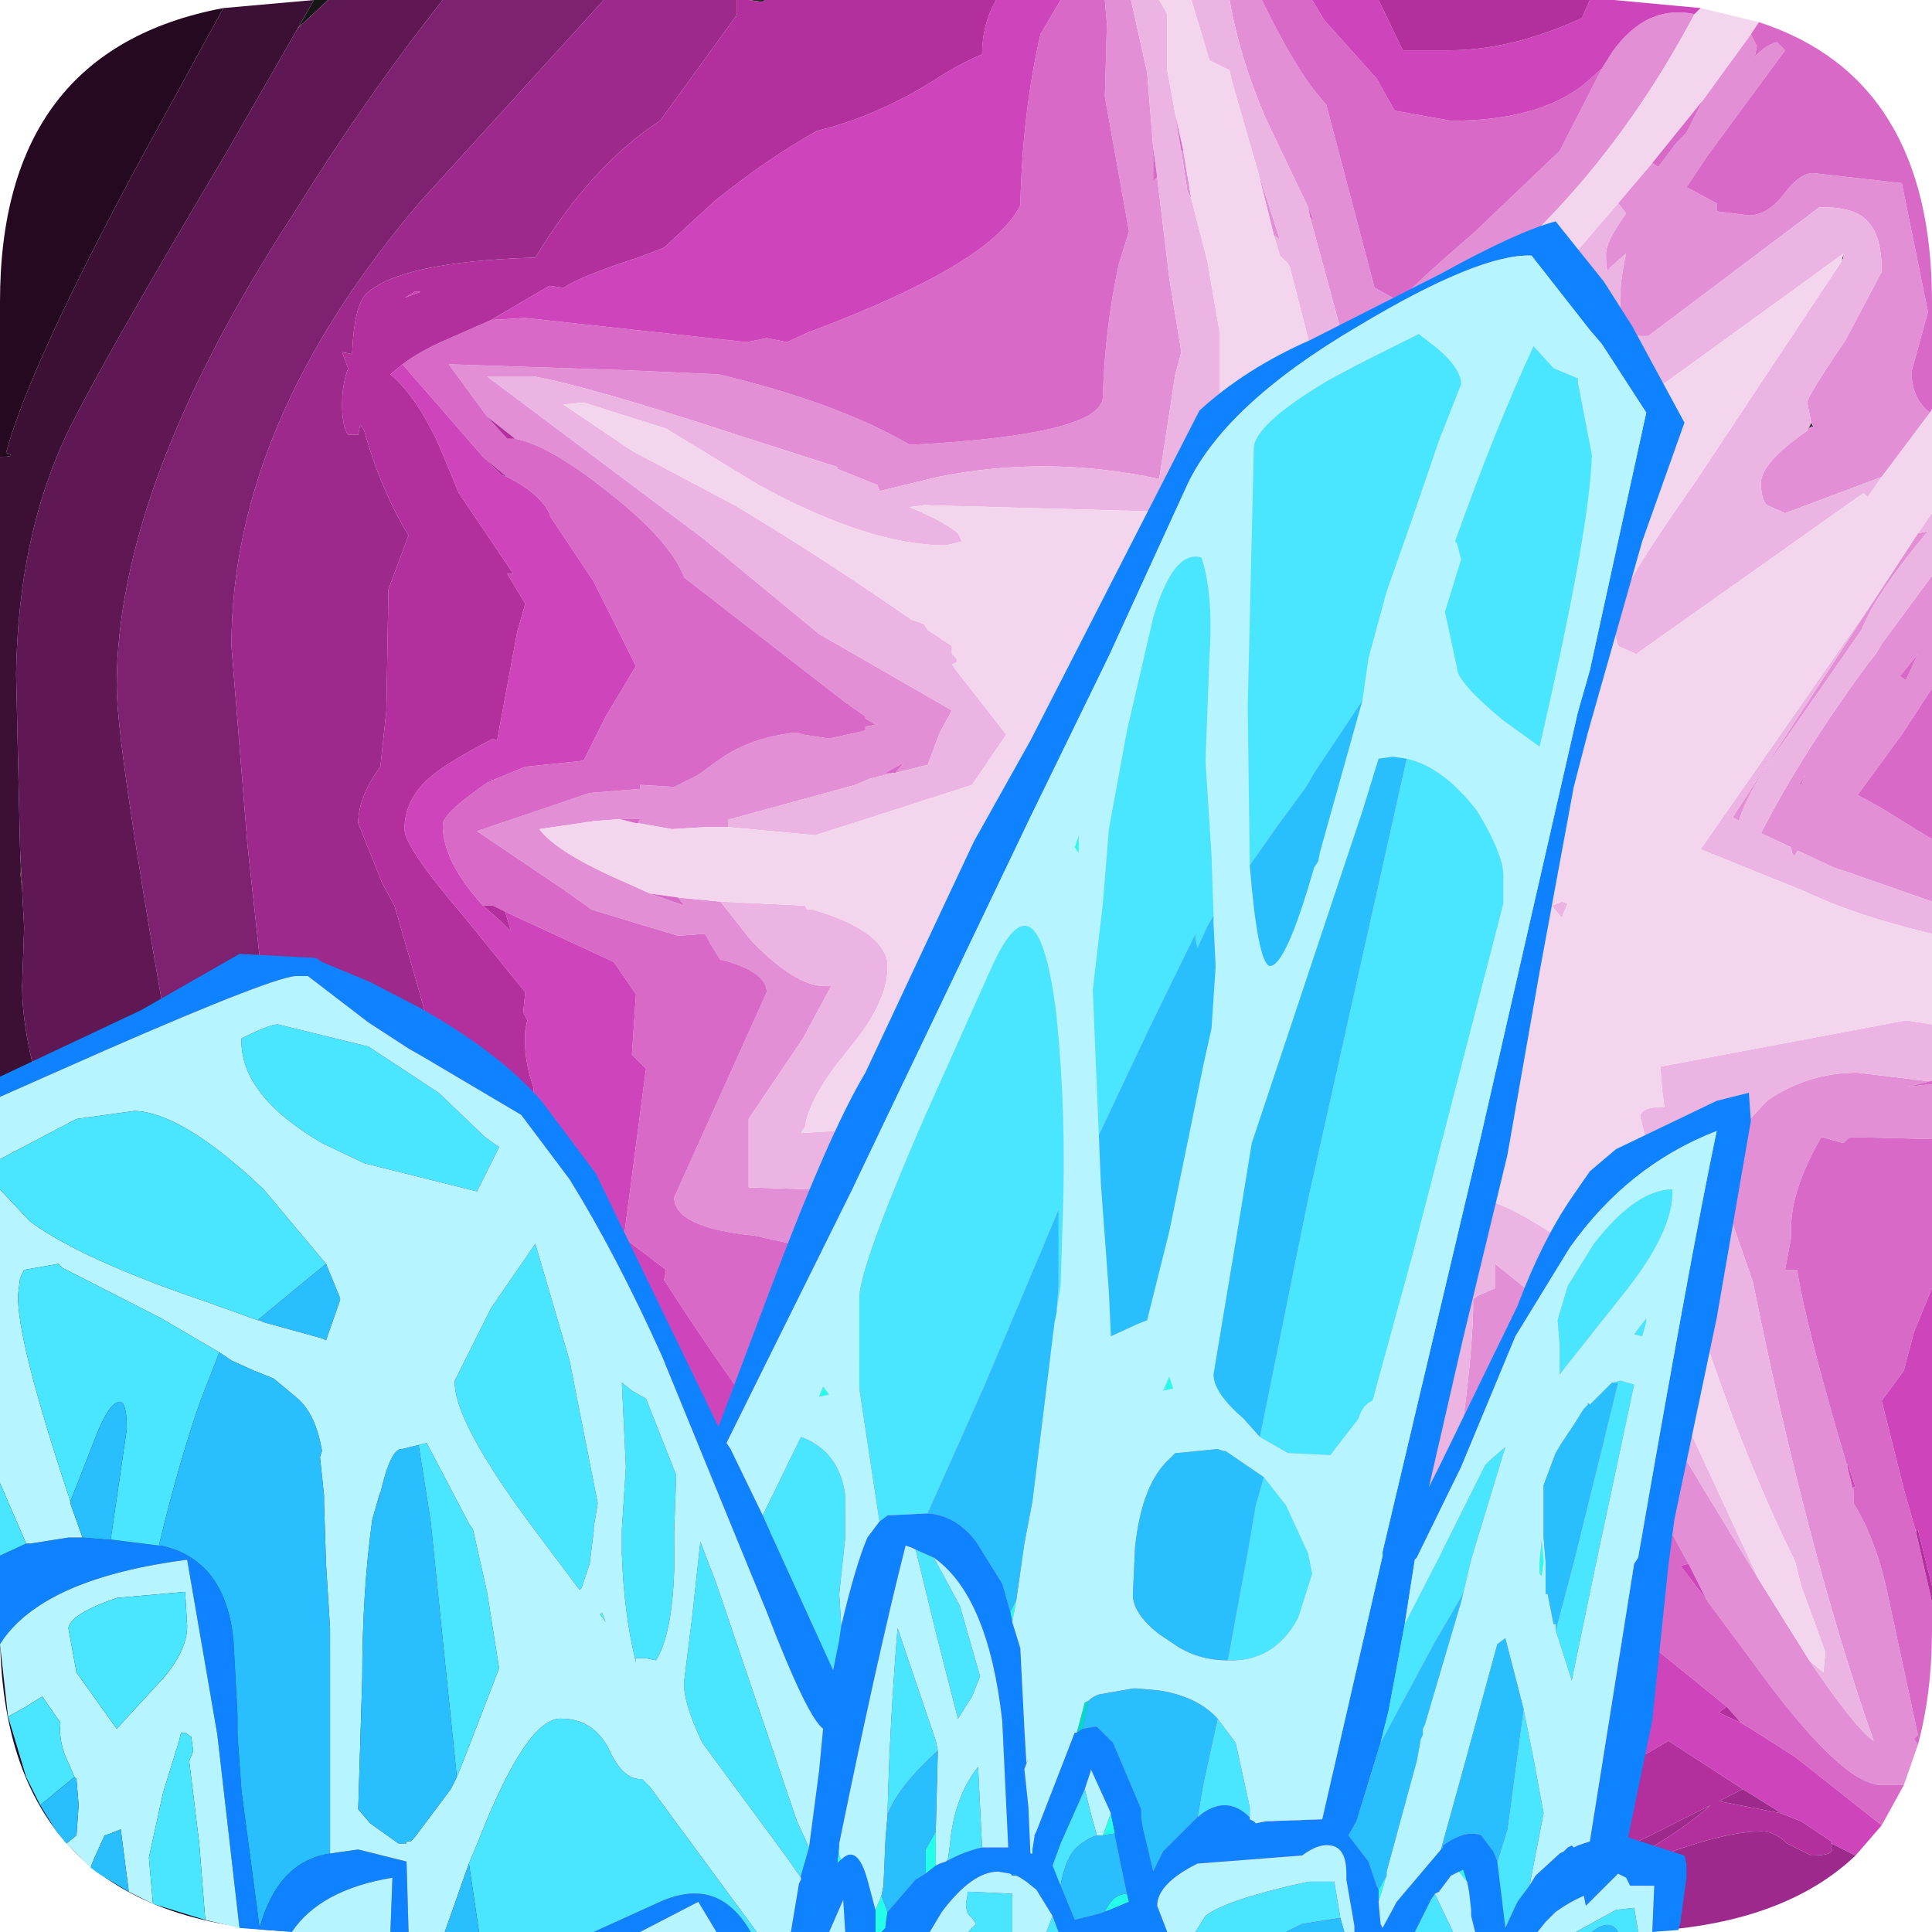 <?xml version="1.0" encoding="UTF-8" standalone="no"?>
<svg xmlns:ffdec="https://www.free-decompiler.com/flash" xmlns:xlink="http://www.w3.org/1999/xlink" ffdec:objectType="frame" height="48.0px" width="48.0px" xmlns="http://www.w3.org/2000/svg">
  <g transform="matrix(1.0, 0.0, 0.0, 1.0, 0.0, 0.0)">
    <filter id="filter0">
      <feColorMatrix in="SourceGraphic" result="filterResult0" type="matrix" values="0.318 2.94 -1.957 0.0 0.078 -0.043 0.596 0.747 0.0 0.078 2.034 -0.254 -0.48 0.0 0.078 0.0 0.0 0.0 1.0 0.0"/>
    </filter>
    <use ffdec:characterId="276" filter="url(#filter0)" height="48.0" transform="matrix(1.0, 0.0, 0.0, 1.0, 0.0, 0.0)" width="48.0" xlink:href="#sprite0"/>
    <use ffdec:characterId="2042" height="42.5" transform="matrix(1.0, 0.0, 0.0, 1.0, 0.0, 5.5)" width="43.5" xlink:href="#shape1"/>
  </g>
  <defs>
    <g id="sprite0" transform="matrix(1.0, 0.0, 0.0, 1.0, 0.0, 0.0)">
      <use ffdec:characterId="275" height="48.0" transform="matrix(1.0, 0.0, 0.0, 1.0, 0.0, 0.0)" width="48.0" xlink:href="#shape0"/>
    </g>
    <g id="shape0" transform="matrix(1.0, 0.0, 0.0, 1.0, 0.0, 0.0)">
      <path d="M26.9 36.7 L26.65 36.85 26.5 36.85 26.9 36.7" fill="#5c5c5c" fill-rule="evenodd" stroke="none"/>
      <path d="M47.5 9.4 L47.5 9.35 47.5 9.4 M45.8 6.3 L45.8 6.4 45.75 6.5 45.8 6.3 M0.0 34.15 L0.0 32.75 0.55 34.85 0.0 34.15 M18.6 0.0 L19.0 0.0 18.95 0.05 18.6 0.0 M18.3 0.35 L18.3 0.4 18.25 0.45 18.3 0.35 M0.5 21.15 L0.55 22.1 0.5 21.65 0.5 21.15" fill="#272727" fill-rule="evenodd" stroke="none"/>
      <path d="M40.75 8.35 L40.8 8.35 40.75 8.35 M45.0 10.5 L45.05 10.6 Q44.95 10.6 44.9 10.7 L45.0 10.5" fill="#3b3b3b" fill-rule="evenodd" stroke="none"/>
      <path d="M34.7 7.45 L34.75 7.5 34.7 7.45 M13.4 39.95 L14.05 40.9 13.4 40.1 13.4 39.95 M5.55 32.4 L5.85 33.05 5.65 32.75 5.55 32.4" fill="#4d4d4d" fill-rule="evenodd" stroke="none"/>
      <path d="M7.8 0.0 L7.9 0.0 8.15 0.0 7.4 0.7 7.8 0.0" fill="#161616" fill-rule="evenodd" stroke="none"/>
      <path d="M23.4 32.2 L23.9 32.35 23.4 32.25 23.4 32.2 M20.6 31.05 L19.9 31.0 19.65 30.9 20.6 31.05 M17.95 23.85 L17.9 23.85 17.95 23.85 M22.45 30.85 L22.4 30.45 22.5 30.55 22.45 30.85 M21.85 29.55 L20.1 29.55 21.8 29.4 21.85 29.55 M24.0 25.25 L24.15 25.3 24.05 25.3 24.0 25.25" fill="#646464" fill-rule="evenodd" stroke="none"/>
      <path d="M43.5 0.85 L43.65 1.15 43.6 1.4 Q43.9 1.1 44.15 1.05 L44.35 1.25 42.4 3.9 41.9 4.65 42.65 5.05 42.65 5.25 43.45 5.35 Q43.9 5.35 44.3 4.85 44.7 4.3 45.05 4.3 L47.25 4.55 47.9 7.75 47.5 9.2 47.5 9.35 47.5 9.4 Q47.55 9.95 47.95 10.25 L46.75 11.85 44.35 12.75 43.9 12.55 Q43.75 12.4 43.75 12.0 43.75 11.5 44.9 10.7 44.95 10.6 45.05 10.6 L45.0 10.5 44.9 10.0 Q44.9 9.85 45.85 8.45 L46.75 6.75 Q46.75 5.85 46.4 5.5 46.1 5.15 45.3 5.15 L45.2 5.15 40.95 8.35 40.8 8.35 40.75 8.35 40.3 8.25 40.25 7.5 Q40.25 6.95 40.4 6.3 L40.0 6.65 Q39.9 6.9 39.9 6.3 39.9 6.0 40.4 5.3 L40.2 5.05 41.05 4.05 41.2 4.15 41.65 3.55 41.9 3.3 42.3 2.5 43.5 0.85 M42.1 0.35 Q39.85 4.6 36.4 7.3 L35.35 8.05 35.2 8.1 33.6 9.25 33.5 8.9 32.55 5.4 32.6 5.45 32.65 5.5 32.5 5.15 31.45 2.95 Q30.8 1.45 30.55 0.0 L31.35 0.0 31.55 0.4 Q32.3 1.9 32.95 2.6 L34.15 7.15 34.7 7.45 34.75 7.5 Q35.2 7.0 36.6 5.8 L38.75 3.75 39.8 1.7 40.05 1.3 Q40.9 0.1 42.1 0.35 M31.65 5.85 L31.25 4.25 31.8 5.95 31.65 5.85 M29.4 3.75 L29.6 4.95 29.5 4.75 29.35 3.75 29.4 3.75 M18.1 20.55 L18.05 20.55 17.8 20.55 17.5 20.55 16.7 20.6 15.85 20.45 15.9 20.35 15.4 20.35 14.75 20.4 13.4 20.6 Q13.85 21.2 15.6 21.95 L16.15 22.2 17.0 22.5 16.85 22.3 17.9 22.4 18.65 23.35 Q19.75 24.5 20.5 24.5 L20.65 24.5 19.95 25.8 18.6 27.8 18.6 29.5 20.1 29.55 21.85 29.55 21.9 29.55 Q22.4 29.7 22.4 30.35 L22.4 30.45 22.45 30.85 22.6 31.75 22.75 33.5 Q24.3 33.75 25.45 34.35 L26.3 34.9 27.75 33.85 29.55 32.85 Q29.6 33.75 30.05 34.7 L30.5 35.45 30.0 35.35 31.1 38.0 32.5 41.5 32.5 41.6 32.5 41.75 32.7 41.95 Q33.9 43.05 34.0 44.35 L34.5 45.0 35.5 40.2 Q36.55 34.95 36.6 32.5 L36.6 32.25 36.65 32.25 36.7 32.2 37.15 32.0 37.15 31.4 38.2 32.25 Q40.0 33.05 42.3 36.95 L43.7 39.25 44.95 41.25 Q46.1 42.95 46.55 43.25 44.9 38.55 43.55 31.85 L42.75 29.55 43.15 28.85 43.2 28.1 43.9 27.35 Q44.9 26.65 46.15 26.65 L47.8 26.85 48.0 26.85 47.4 27.0 47.85 26.95 48.0 26.95 48.0 28.3 45.95 28.25 45.9 28.3 45.8 28.4 45.25 28.25 Q44.5 29.55 44.5 30.5 L44.5 30.65 44.5 30.75 44.35 31.55 44.65 31.55 Q44.85 32.9 45.9 36.45 L46.05 37.05 46.05 37.35 Q46.65 38.3 46.95 39.85 L47.65 43.1 47.55 43.2 47.65 43.35 47.3 44.35 46.75 44.35 Q45.75 44.35 43.55 41.3 L42.4 39.75 41.95 38.85 40.2 35.65 38.5 35.35 38.4 35.35 37.35 37.6 37.05 39.55 36.05 43.05 35.85 43.05 35.7 43.85 35.65 44.0 35.65 44.25 35.6 44.55 35.4 45.0 35.1 45.4 34.15 45.75 32.3 42.75 31.0 41.0 Q29.75 38.3 29.0 36.0 L28.5 36.05 27.6 36.0 26.9 36.7 26.5 36.85 25.05 36.85 25.0 36.75 23.6 36.5 22.45 35.2 Q21.2 33.8 21.1 33.05 L20.9 32.25 21.1 31.65 21.0 31.1 20.6 31.05 19.65 30.9 18.75 30.7 Q16.75 30.5 16.75 29.75 L19.05 24.65 Q19.05 24.15 17.95 23.85 L17.9 23.85 17.65 23.45 17.55 23.25 17.5 23.2 16.85 23.25 14.7 22.6 14.0 22.1 11.85 20.65 14.65 19.7 15.9 19.6 15.9 19.5 16.75 19.55 17.35 19.25 17.9 18.85 Q18.7 18.3 19.8 18.2 L19.95 18.25 20.6 18.35 21.5 18.15 21.5 18.05 21.8 18.0 21.75 18.0 21.5 17.85 21.5 17.8 21.0 17.45 17.0 14.35 Q16.65 13.4 14.95 12.1 13.6 11.05 12.8 10.9 L12.1 10.35 11.15 9.05 15.6 9.2 17.85 9.3 Q20.8 10.0 22.6 11.05 L22.65 11.05 Q27.4 10.8 27.4 9.85 27.45 8.15 27.8 6.55 L28.05 5.75 27.45 2.4 27.5 0.6 27.45 0.0 28.1 0.0 28.5 1.8 28.65 3.65 28.65 4.5 28.75 4.4 29.05 6.9 29.35 8.75 29.2 9.3 28.8 11.9 Q26.0 11.3 23.3 11.85 L21.85 12.2 21.8 12.05 20.8 11.65 20.8 11.6 18.45 10.85 Q14.65 9.6 13.25 9.35 L12.1 9.35 17.5 13.4 20.35 15.75 23.65 17.65 23.35 18.2 23.05 19.0 22.25 19.2 22.45 18.95 22.0 19.2 22.2 19.2 21.6 19.35 21.25 19.5 18.15 20.35 18.1 20.35 18.1 20.55 M22.05 23.9 L22.05 23.95 22.05 23.9 M46.7 14.7 L47.65 13.25 47.9 13.2 Q46.6 14.75 46.25 15.65 L44.3 18.45 Q43.45 19.6 43.2 20.4 L43.05 20.3 46.7 14.7 M48.0 13.1 L48.0 13.05 48.0 13.1 M48.0 14.3 L48.0 17.1 47.25 18.25 46.15 19.75 46.7 20.05 48.0 20.85 48.0 22.4 46.0 21.7 45.55 21.55 44.7 21.15 44.65 21.15 Q44.55 21.4 44.5 21.05 L43.75 20.7 Q44.75 18.75 46.4 16.5 L46.6 16.25 46.75 16.0 48.0 14.3 M47.65 16.25 L47.2 16.8 47.35 16.9 47.65 16.25 M44.75 19.5 L44.85 19.25 44.7 19.5 44.75 19.5 M39.15 10.55 L39.25 10.6 39.15 10.65 39.15 10.55 M30.8 32.8 L30.55 32.6 30.8 32.8 M29.4 29.9 L29.4 29.8 29.45 29.8 29.4 29.9 M27.85 29.15 L27.8 29.25 27.8 29.15 27.85 29.15" fill="#e28fd5" fill-rule="evenodd" stroke="none"/>
      <path d="M40.2 5.05 L40.4 5.3 Q39.9 6.0 39.9 6.3 39.9 6.9 40.0 6.65 L40.4 6.3 Q40.25 6.95 40.25 7.5 L40.3 8.25 40.75 8.35 40.8 8.35 40.95 8.35 45.2 5.15 45.3 5.15 Q46.1 5.15 46.4 5.5 46.75 5.85 46.75 6.75 L45.85 8.45 Q44.9 9.85 44.9 10.0 L45.0 10.5 44.9 10.7 Q43.75 11.5 43.75 12.0 43.75 12.4 43.9 12.55 L44.35 12.75 46.75 11.85 46.4 12.35 46.3 12.25 40.65 16.25 40.2 16.05 40.05 15.5 Q40.05 14.9 42.1 12.0 L45.75 6.5 45.8 6.4 45.8 6.3 39.8 10.65 39.25 10.6 39.15 10.55 39.1 9.6 39.25 8.15 38.85 7.9 38.8 7.85 38.9 7.65 38.8 7.1 38.5 7.0 39.3 6.1 40.2 5.05 M36.4 7.3 L35.35 8.3 33.35 10.25 33.15 9.65 33.05 9.65 32.85 8.95 32.65 9.0 32.05 6.65 32.0 6.55 31.8 6.35 31.65 5.85 31.8 5.95 31.25 4.25 30.6 2.0 30.55 1.75 30.35 1.65 30.05 1.5 29.6 0.0 30.55 0.0 Q30.8 1.45 31.45 2.95 L32.5 5.15 32.55 5.4 33.5 8.9 33.6 9.25 35.2 8.1 35.35 8.05 36.4 7.3 M28.8 0.0 L29.0 0.35 29.0 1.75 29.15 2.55 29.2 2.85 29.35 3.75 29.5 4.75 29.6 4.95 30.0 6.5 30.3 8.25 30.3 10.5 30.3 10.6 30.25 12.75 22.95 12.55 22.6 12.6 Q23.45 12.95 23.8 13.25 L23.9 13.45 23.5 13.55 Q21.6 13.55 18.85 12.05 L16.55 10.65 14.5 10.0 14.0 10.05 15.7 11.2 18.25 12.55 Q20.35 13.8 22.65 15.4 L22.95 15.5 23.05 15.65 23.65 16.05 23.65 16.25 Q23.9 16.45 23.65 16.5 L23.75 16.65 25.0 18.25 24.15 19.5 21.2 20.45 20.25 20.75 18.1 20.55 18.1 20.35 18.15 20.35 21.25 19.5 21.6 19.35 22.2 19.2 22.25 19.2 23.05 19.0 23.35 18.2 23.65 17.65 20.35 15.75 17.5 13.4 12.1 9.35 13.25 9.35 Q14.65 9.6 18.45 10.85 L20.8 11.6 20.8 11.65 21.8 12.05 21.85 12.2 23.3 11.85 Q26.0 11.3 28.8 11.9 L29.2 9.3 29.35 8.75 29.05 6.9 28.75 4.4 28.65 3.65 28.5 1.8 28.1 0.0 28.8 0.0 M17.9 22.4 L20.0 22.5 20.05 22.6 20.2 22.6 Q21.9 23.1 22.05 23.9 L22.05 23.95 22.05 24.05 Q22.05 24.9 21.1 26.05 20.1 27.25 20.0 28.0 L19.9 28.15 22.3 28.0 Q23.35 28.0 23.85 29.1 L24.1 30.25 Q24.1 30.85 23.4 31.9 L23.4 32.2 23.4 32.25 23.9 32.35 25.95 32.6 25.5 33.05 25.55 33.4 25.75 33.65 26.3 33.75 Q26.95 33.75 28.5 32.75 L29.55 32.05 Q30.6 31.25 31.5 31.15 31.55 31.85 32.3 32.7 32.85 33.3 33.35 33.3 L33.3 34.95 33.4 39.1 Q34.05 40.95 34.35 43.25 L34.5 43.25 34.9 38.35 34.8 37.25 35.0 37.15 35.1 35.2 35.4 34.15 36.6 29.75 Q37.4 29.8 39.15 31.05 L38.75 30.15 39.25 30.1 40.2 31.8 40.3 31.85 40.55 32.45 43.7 39.25 42.3 36.95 Q40.0 33.05 38.2 32.25 L37.15 31.4 37.15 32.0 36.7 32.2 36.65 32.25 36.6 32.25 36.6 32.5 Q36.55 34.95 35.5 40.2 L34.5 45.0 34.0 44.35 Q33.9 43.05 32.7 41.95 L32.5 41.5 31.1 38.0 30.0 35.35 30.5 35.45 30.05 34.7 Q29.6 33.75 29.55 32.85 L27.75 33.85 26.3 34.9 25.45 34.35 Q24.3 33.75 22.75 33.5 L22.6 31.75 22.45 30.85 22.5 30.55 22.4 30.45 22.4 30.35 Q22.4 29.7 21.9 29.55 L21.85 29.55 21.8 29.4 20.1 29.55 18.6 29.5 18.6 27.8 19.95 25.8 20.65 24.5 20.5 24.5 Q19.75 24.5 18.65 23.35 L17.9 22.4 M44.95 41.25 L45.3 41.55 45.35 41.05 44.75 39.4 44.6 38.8 Q42.45 34.45 40.75 27.75 40.75 27.5 41.35 27.5 L41.3 27.1 41.25 26.55 41.25 26.5 47.35 25.35 48.0 25.45 48.0 26.85 47.8 26.85 46.15 26.65 Q44.9 26.65 43.9 27.35 L43.2 28.1 43.15 28.85 42.75 29.55 43.55 31.85 Q44.9 38.55 46.55 43.25 46.1 42.95 44.95 41.25 M48.0 23.2 Q46.1 22.75 44.85 22.15 L42.25 21.1 46.15 15.5 46.7 14.7 43.05 20.3 43.2 20.4 Q43.45 19.6 44.3 18.45 L46.25 15.65 Q46.6 14.75 47.9 13.2 L47.65 13.25 48.0 12.75 48.0 13.05 48.0 13.1 48.0 14.3 46.75 16.0 46.6 16.25 46.4 16.5 Q44.75 18.75 43.75 20.7 L44.5 21.05 Q44.55 21.4 44.65 21.15 L44.7 21.15 45.55 21.55 46.0 21.7 48.0 22.4 48.0 23.2 M38.8 22.8 L38.55 22.5 38.8 22.4 38.95 22.45 38.8 22.8 M26.05 19.25 Q25.7 19.45 25.45 19.7 L25.9 19.15 26.05 19.25 M30.8 32.8 L30.55 32.6 30.8 32.8" fill="#ebb4e2" fill-rule="evenodd" stroke="none"/>
      <path d="M43.5 0.85 L42.3 2.5 41.05 4.05 40.2 5.05 39.3 6.1 38.5 7.0 38.8 7.1 38.9 7.65 38.8 7.85 38.85 7.9 39.25 8.15 39.1 9.6 39.15 10.55 39.15 10.65 39.25 10.6 39.8 10.65 45.8 6.3 45.75 6.5 42.1 12.0 Q40.05 14.9 40.05 15.5 L40.2 16.05 40.65 16.25 46.3 12.25 46.4 12.35 46.75 11.85 47.95 10.25 48.0 10.15 48.0 12.75 47.65 13.25 46.7 14.7 46.15 15.5 42.25 21.1 44.85 22.15 Q46.1 22.75 48.0 23.2 L48.0 25.45 47.35 25.35 41.25 26.5 41.25 26.55 41.3 27.1 41.35 27.5 Q40.75 27.5 40.75 27.75 42.45 34.45 44.6 38.8 L44.75 39.4 45.35 41.05 45.3 41.55 44.95 41.25 43.7 39.25 40.55 32.45 40.3 31.85 40.2 31.8 39.25 30.1 38.75 30.15 39.15 31.05 Q37.4 29.8 36.6 29.75 L35.4 34.15 35.1 35.2 35.0 37.15 34.8 37.25 34.9 38.35 34.5 43.25 34.35 43.25 Q34.05 40.95 33.4 39.1 L33.3 34.95 33.35 33.3 Q32.85 33.3 32.3 32.7 31.55 31.85 31.5 31.15 30.6 31.25 29.55 32.05 L28.5 32.75 Q26.95 33.75 26.3 33.75 L25.75 33.65 25.55 33.4 25.5 33.05 25.95 32.6 23.9 32.35 23.4 32.2 23.4 31.9 Q24.1 30.85 24.1 30.25 L23.85 29.1 Q23.35 28.0 22.3 28.0 L19.9 28.15 20.0 28.0 Q20.1 27.25 21.1 26.05 22.05 24.9 22.05 24.05 L22.05 23.95 22.05 23.9 Q21.9 23.1 20.2 22.6 L20.05 22.6 20.0 22.5 17.9 22.4 16.85 22.3 16.15 22.2 15.6 21.95 Q13.85 21.2 13.4 20.6 L14.75 20.4 15.4 20.35 15.8 20.45 15.85 20.45 16.7 20.6 17.5 20.55 17.8 20.55 18.05 20.55 18.1 20.55 20.25 20.75 21.2 20.45 24.15 19.5 25.0 18.25 23.75 16.65 23.65 16.5 Q23.9 16.45 23.65 16.25 L23.65 16.05 23.05 15.65 22.95 15.5 22.65 15.4 Q20.35 13.8 18.25 12.55 L15.7 11.2 14.0 10.05 14.5 10.0 16.55 10.65 18.85 12.05 Q21.6 13.55 23.5 13.55 L23.9 13.45 23.8 13.25 Q23.45 12.95 22.6 12.6 L22.95 12.55 30.25 12.75 30.3 10.6 30.3 10.5 30.3 8.25 30.0 6.5 29.6 4.95 29.4 3.75 29.2 2.85 29.15 2.55 29.0 1.75 29.0 0.35 28.8 0.0 29.6 0.0 30.05 1.5 30.35 1.65 30.55 1.75 30.6 2.0 31.25 4.25 31.65 5.85 31.8 6.35 32.0 6.55 32.05 6.65 32.65 9.0 32.85 8.95 33.05 9.65 33.15 9.65 33.35 10.25 35.35 8.3 36.4 7.3 Q39.85 4.6 42.1 0.35 L42.25 0.2 43.7 0.55 43.5 0.85 M26.05 19.25 L25.9 19.15 25.45 19.7 Q25.7 19.45 26.05 19.25 M38.8 22.8 L38.95 22.45 38.8 22.4 38.55 22.5 38.8 22.8 M27.85 29.15 L27.8 29.15 27.8 29.25 27.85 29.15 M29.4 29.9 L29.45 29.8 29.4 29.8 29.4 29.9 M24.0 25.25 L24.05 25.3 24.15 25.3 24.0 25.25" fill="#f3d6ee" fill-rule="evenodd" stroke="none"/>
      <path d="M47.5 9.35 L47.5 9.2 47.9 7.75 47.25 4.55 45.05 4.3 Q44.7 4.3 44.3 4.85 43.9 5.35 43.45 5.35 L42.65 5.25 42.65 5.05 41.9 4.65 42.4 3.9 44.35 1.25 44.15 1.05 Q43.9 1.1 43.6 1.4 L43.65 1.15 43.5 0.85 43.7 0.55 Q48.0 1.95 48.0 7.5 L48.0 10.15 47.95 10.25 Q47.55 9.95 47.5 9.4 L47.5 9.35 M42.3 2.5 L41.9 3.3 41.65 3.55 41.2 4.15 41.05 4.05 42.3 2.5 M29.2 2.85 L29.4 3.75 29.35 3.75 29.2 2.85 M15.85 20.45 L15.8 20.45 15.4 20.35 15.9 20.35 15.85 20.45 M16.15 22.2 L16.85 22.3 17.0 22.5 16.15 22.2 M32.6 0.0 L32.9 0.5 34.2 1.95 34.65 2.75 36.05 3.0 Q38.2 3.0 39.35 2.1 L39.8 1.7 38.75 3.75 36.6 5.8 Q35.2 7.0 34.75 7.5 L34.7 7.45 34.15 7.15 32.95 2.6 Q32.3 1.9 31.55 0.4 L31.35 0.0 32.6 0.0 M48.0 17.1 L48.0 20.85 46.7 20.05 46.15 19.75 47.25 18.25 48.0 17.1 M44.75 19.5 L44.7 19.5 44.85 19.25 44.75 19.5 M47.65 16.25 L47.35 16.9 47.2 16.8 47.65 16.25 M48.0 26.85 L48.0 26.95 47.85 26.95 47.4 27.0 48.0 26.85 M48.0 28.3 L48.0 32.0 47.55 33.1 47.3 34.05 46.75 34.8 47.3 37.0 47.6 38.05 48.0 39.8 48.0 40.5 Q48.0 42.05 47.65 43.35 L47.55 43.2 47.65 43.1 46.95 39.85 Q46.65 38.3 46.05 37.35 L46.05 37.05 46.05 36.95 46.1 36.95 45.9 36.35 45.9 36.45 Q44.85 32.9 44.65 31.55 L44.35 31.55 44.5 30.75 44.5 30.65 44.5 30.5 Q44.5 29.55 45.25 28.25 L45.8 28.4 45.9 28.3 45.95 28.25 48.0 28.3 M47.3 44.35 L46.75 45.35 44.6 43.65 43.5 42.95 43.25 42.8 42.9 42.4 41.05 40.9 Q40.75 40.9 40.0 41.25 L39.25 41.55 38.55 41.55 38.5 41.55 36.95 43.45 37.0 43.75 36.35 45.55 36.15 46.0 35.75 46.6 34.75 46.9 Q33.95 46.9 31.65 44.75 L31.35 44.45 31.15 44.15 29.35 40.5 29.15 40.3 Q28.1 39.35 26.5 39.25 24.75 39.15 23.7 38.5 L23.5 38.5 23.05 38.35 21.75 37.85 21.15 37.65 20.25 37.3 20.25 37.05 20.4 37.05 Q18.95 35.6 16.5 31.8 L16.55 31.55 15.5 30.75 16.05 26.55 15.7 26.2 15.8 24.7 15.25 23.9 12.55 22.65 12.25 22.5 12.0 22.5 Q11.0 21.4 11.0 20.5 11.0 20.25 11.75 19.7 L12.1 19.45 12.2 19.4 13.05 19.05 14.5 18.9 15.05 17.8 15.8 16.55 14.75 14.45 13.65 12.8 13.65 12.75 Q13.4 12.25 12.6 11.85 L12.0 11.35 10.0 9.05 Q10.4 8.75 10.95 8.5 L12.2 7.95 13.05 7.9 18.55 8.5 19.05 8.4 19.55 8.5 20.1 8.25 Q24.65 6.55 25.35 5.1 25.4 2.8 25.85 0.85 L26.35 0.0 27.45 0.0 27.5 0.6 27.45 2.4 28.05 5.75 27.8 6.55 Q27.45 8.15 27.4 9.85 27.4 10.8 22.65 11.05 L22.6 11.05 Q20.8 10.0 17.85 9.3 L15.6 9.2 11.15 9.05 12.1 10.35 12.6 10.9 12.8 10.9 Q13.6 11.05 14.95 12.1 16.65 13.4 17.0 14.35 L21.0 17.45 21.5 17.8 21.5 17.85 21.75 18.0 21.8 18.0 21.5 18.05 21.5 18.15 20.6 18.35 19.95 18.25 19.8 18.2 Q18.7 18.3 17.9 18.85 L17.35 19.25 16.75 19.55 15.9 19.5 15.9 19.6 14.65 19.7 11.85 20.65 14.0 22.1 14.7 22.6 16.85 23.25 17.5 23.2 17.55 23.25 17.65 23.45 17.9 23.85 17.95 23.85 Q19.05 24.15 19.05 24.65 L16.75 29.75 Q16.75 30.5 18.75 30.7 L19.65 30.9 19.9 31.0 20.6 31.05 21.0 31.1 21.1 31.65 20.9 32.25 21.1 33.05 Q21.2 33.8 22.45 35.2 L23.6 36.5 25.0 36.75 25.05 36.85 26.5 36.85 26.65 36.85 26.9 36.7 27.6 36.0 28.5 36.05 29.0 36.0 Q29.75 38.3 31.0 41.0 L32.3 42.75 34.15 45.75 35.1 45.4 35.4 45.0 35.6 44.55 35.65 44.25 35.7 44.0 35.65 44.0 35.7 43.85 35.85 43.05 36.05 43.05 37.05 39.55 37.35 37.6 38.4 35.35 38.5 35.35 40.2 35.65 41.95 38.85 41.75 38.9 42.4 39.75 43.55 41.3 Q45.75 44.35 46.75 44.35 L47.3 44.35 M40.75 41.65 L40.75 41.75 40.6 41.85 40.75 41.65 M32.7 41.95 L32.5 41.75 32.5 41.6 32.5 41.5 32.7 41.95 M32.5 5.15 L32.65 5.5 32.6 5.45 32.55 5.4 32.5 5.15 M28.65 3.65 L28.75 4.4 28.65 4.5 28.65 3.65 M22.25 19.2 L22.2 19.2 22.0 19.2 22.45 18.95 22.25 19.2 M29.8 42.65 L29.55 42.5 29.45 42.3 29.8 42.65" fill="#d869c7" fill-rule="evenodd" stroke="none"/>
      <path d="M42.25 0.2 L42.1 0.35 Q40.9 0.1 40.05 1.3 L39.8 1.7 39.35 2.1 Q38.2 3.0 36.05 3.0 L34.65 2.75 34.2 1.95 32.9 0.5 32.6 0.0 34.25 0.0 34.85 1.25 36.0 1.25 Q37.55 1.25 39.3 0.45 L39.5 0.0 40.1 0.0 42.25 0.2 M48.0 32.0 L48.0 39.4 47.65 38.0 47.6 38.05 47.3 37.0 46.75 34.8 47.3 34.05 47.55 33.1 48.0 32.0 M46.75 45.35 L46.1 46.1 45.5 45.8 45.5 45.75 44.75 45.25 44.25 45.05 44.1 44.95 43.3 44.45 41.45 43.25 Q38.2 45.15 37.35 46.0 L37.05 46.0 36.4 47.0 35.85 47.5 34.5 47.6 Q33.65 47.6 32.1 46.7 L31.35 46.15 30.55 45.45 28.95 43.8 Q27.05 43.05 25.5 42.2 L21.1 39.55 16.85 34.3 Q14.35 30.95 13.25 28.5 L13.3 28.5 13.25 27.0 Q13.0 26.3 13.05 25.6 L13.1 25.35 13.0 25.15 13.05 24.65 11.55 22.8 Q10.05 21.05 10.05 20.6 10.05 19.85 10.7 19.3 11.1 18.95 12.25 18.35 L12.35 18.4 12.85 15.7 13.05 15.0 12.6 14.25 12.75 14.25 11.4 12.25 11.15 11.65 10.9 11.05 Q10.35 9.85 9.7 9.3 L10.0 9.05 12.0 11.35 12.45 11.8 12.6 11.85 Q13.4 12.25 13.65 12.75 L13.65 12.8 14.75 14.45 15.8 16.55 15.05 17.8 14.5 18.9 13.05 19.05 12.2 19.4 12.2 19.35 12.1 19.45 11.75 19.7 Q11.0 20.25 11.0 20.5 11.0 21.4 12.0 22.5 L12.45 22.9 12.7 23.15 12.55 22.65 15.25 23.9 15.8 24.7 15.7 26.2 16.05 26.55 15.5 30.75 16.55 31.55 16.5 31.8 Q18.95 35.6 20.4 37.05 L20.25 37.05 20.25 37.3 21.15 37.65 21.75 37.85 23.05 38.35 23.5 38.5 23.7 38.5 Q24.75 39.15 26.5 39.25 28.1 39.35 29.15 40.3 L29.35 40.5 31.15 44.15 31.35 44.45 31.65 44.75 Q33.95 46.9 34.75 46.9 L35.75 46.6 36.3 46.0 36.15 46.0 36.35 45.55 37.0 43.75 36.95 43.45 38.5 41.55 38.55 41.55 39.25 41.55 40.0 41.25 Q40.75 40.9 41.05 40.9 L42.9 42.4 42.7 42.55 43.25 42.8 43.5 42.95 44.6 43.65 46.75 45.35 M24.75 0.0 L26.35 0.0 25.85 0.85 Q25.4 2.8 25.35 5.1 24.65 6.55 20.1 8.25 L19.55 8.5 19.05 8.4 18.55 8.5 13.05 7.9 12.2 7.95 13.65 7.1 14.0 7.15 Q14.45 6.85 15.85 6.4 L16.5 6.15 17.75 5.0 Q19.05 3.95 20.3 3.25 21.75 2.9 23.2 2.0 23.8 1.6 24.4 1.35 24.4 0.6 24.75 0.0 M45.9 36.45 L45.9 36.35 46.1 36.95 46.05 36.95 46.05 37.05 45.9 36.45 M41.95 38.85 L42.4 39.75 41.75 38.9 41.95 38.85 M35.65 44.0 L35.7 44.0 35.65 44.25 35.65 44.0 M40.75 41.65 L40.6 41.85 40.75 41.75 40.75 41.65 M10.45 7.25 L10.05 7.4 10.3 7.25 10.45 7.25 M15.5 7.35 L15.55 7.35 15.5 7.35 M29.8 42.65 L29.45 42.3 29.55 42.5 29.8 42.65" fill="#ce44ba" fill-rule="evenodd" stroke="none"/>
      <path d="M39.5 0.0 L39.3 0.45 Q37.55 1.25 36.0 1.25 L34.85 1.25 34.25 0.0 39.5 0.0 M48.0 39.4 L48.0 39.8 47.6 38.05 47.65 38.0 48.0 39.4 M36.75 48.0 L33.6 48.0 Q32.05 47.65 30.45 46.8 L28.05 45.15 28.05 45.1 24.6 43.65 19.5 41.15 19.5 41.3 19.4 41.45 19.4 41.5 17.3 38.95 Q14.55 36.15 14.25 35.25 L12.45 30.85 Q11.3 28.45 10.65 27.9 L10.5 27.0 10.7 25.65 10.35 24.4 9.8 22.5 9.5 21.95 8.9 20.45 Q8.9 19.8 9.45 19.05 L9.6 17.65 9.65 14.65 10.15 13.3 Q9.45 12.15 9.05 10.7 L8.95 10.55 8.9 10.8 8.65 10.8 Q8.5 10.6 8.5 10.05 8.5 9.55 8.65 9.15 L8.5 8.75 8.75 8.8 8.75 8.75 Q8.8 7.6 9.1 7.3 9.95 6.5 13.3 6.4 14.7 4.1 16.4 3.0 L18.25 0.45 18.3 0.4 18.3 0.35 18.3 0.0 18.6 0.0 18.95 0.05 19.0 0.0 24.75 0.0 Q24.4 0.6 24.4 1.35 23.8 1.6 23.2 2.0 21.75 2.9 20.3 3.25 19.05 3.95 17.75 5.0 L16.5 6.15 15.85 6.4 Q14.45 6.85 14.0 7.15 L13.65 7.1 12.2 7.95 10.95 8.5 Q10.4 8.75 10.0 9.05 L9.7 9.3 Q10.35 9.85 10.9 11.05 L11.15 11.65 11.4 12.25 12.75 14.25 12.6 14.25 13.05 15.0 12.85 15.7 12.35 18.4 12.25 18.35 Q11.1 18.95 10.7 19.3 10.05 19.85 10.05 20.6 10.05 21.05 11.55 22.8 L13.05 24.65 13.0 25.15 13.1 25.35 13.05 25.6 Q13.0 26.3 13.25 27.0 L13.3 28.5 13.25 28.5 Q14.35 30.95 16.85 34.3 L21.1 39.55 25.5 42.2 Q27.05 43.05 28.95 43.8 L30.55 45.45 31.35 46.15 31.0 46.05 31.25 46.2 32.1 46.7 Q33.65 47.6 34.5 47.6 L35.85 47.5 Q40.1 46.95 42.5 44.85 L41.7 45.25 Q38.3 47.0 36.8 47.0 L36.4 47.0 37.05 46.0 37.35 46.0 Q38.2 45.15 41.45 43.25 L43.3 44.45 42.7 44.75 44.25 45.05 44.75 45.25 45.5 45.75 45.5 45.8 45.5 45.9 Q45.6 46.1 45.0 46.1 L44.4 45.8 Q44.1 45.5 43.75 45.5 42.4 45.5 39.4 46.9 L36.75 48.0 M12.8 10.9 L12.6 10.9 12.1 10.35 12.8 10.9 M43.25 42.8 L42.7 42.55 42.9 42.4 43.25 42.8 M36.15 46.0 L36.3 46.0 35.75 46.6 36.15 46.0 M12.55 22.65 L12.7 23.15 12.45 22.9 12.0 22.5 12.25 22.5 12.55 22.65 M12.1 19.45 L12.2 19.35 12.2 19.4 12.1 19.45 M12.6 11.85 L12.45 11.8 12.0 11.35 12.6 11.85 M10.45 7.25 L10.3 7.25 10.05 7.4 10.45 7.25 M15.5 7.35 L15.55 7.35 15.5 7.35" fill="#b32f9e" fill-rule="evenodd" stroke="none"/>
      <path d="M46.1 46.1 Q44.1 48.0 40.1 48.0 L36.75 48.0 39.4 46.9 Q42.4 45.5 43.75 45.5 44.1 45.5 44.4 45.8 L45.0 46.1 Q45.6 46.1 45.5 45.9 L45.5 45.8 46.1 46.1 M33.6 48.0 L20.7 48.0 15.8 42.9 14.05 40.9 13.4 39.95 13.5 39.1 Q13.5 38.7 11.8 36.9 L11.25 36.4 9.45 32.7 Q7.0 28.0 6.8 27.0 L6.15 21.0 5.75 16.05 Q5.75 10.5 10.45 5.0 L15.0 0.0 18.3 0.0 18.3 0.35 18.25 0.45 16.4 3.0 Q14.7 4.1 13.3 6.4 9.95 6.5 9.1 7.3 8.8 7.6 8.75 8.75 L8.75 8.8 8.5 8.75 8.65 9.15 Q8.5 9.55 8.5 10.05 8.5 10.6 8.65 10.8 L8.9 10.8 8.95 10.55 9.05 10.7 Q9.45 12.15 10.15 13.3 L9.65 14.65 9.6 17.65 9.45 19.05 Q8.9 19.8 8.9 20.45 L9.5 21.95 9.8 22.5 10.35 24.4 10.7 25.65 10.5 27.0 10.65 27.9 Q11.3 28.45 12.45 30.85 L14.25 35.25 Q14.55 36.15 17.3 38.95 L19.4 41.5 19.4 41.45 19.5 41.3 19.5 41.15 24.6 43.65 28.05 45.1 28.05 45.15 30.45 46.8 Q32.05 47.65 33.6 48.0 M31.35 46.15 L32.1 46.7 31.25 46.2 31.0 46.05 31.35 46.15 M35.85 47.5 L36.4 47.0 36.8 47.0 Q38.3 47.0 41.7 45.25 L42.5 44.85 Q40.1 46.95 35.85 47.5 M43.3 44.45 L44.1 44.95 44.25 45.05 42.7 44.75 43.3 44.45" fill="#9c298b" fill-rule="evenodd" stroke="none"/>
      <path d="M20.7 48.0 L16.95 48.0 17.0 47.8 11.45 40.55 5.85 33.05 5.55 32.4 Q5.05 30.9 4.05 25.05 2.9 18.45 2.9 17.05 2.9 12.05 7.3 5.3 9.1 2.4 11.0 0.0 L15.0 0.0 10.45 5.0 Q5.75 10.5 5.75 16.05 L6.15 21.0 6.8 27.0 Q7.0 28.0 9.45 32.7 L11.25 36.4 11.8 36.9 Q13.5 38.7 13.5 39.1 L13.4 39.95 13.4 40.1 14.05 40.9 15.8 42.9 20.7 48.0" fill="#7e2171" fill-rule="evenodd" stroke="none"/>
      <path d="M16.95 48.0 L12.75 48.0 6.15 37.65 Q0.55 28.4 0.55 24.5 L0.6 23.05 0.55 22.1 0.5 21.15 0.4 16.75 Q0.45 13.35 1.65 10.8 2.5 9.05 5.65 3.75 L7.4 0.7 8.15 0.0 11.0 0.0 Q9.1 2.4 7.3 5.3 2.9 12.05 2.9 17.05 2.9 18.45 4.05 25.05 5.05 30.9 5.55 32.4 L5.65 32.75 5.85 33.05 11.45 40.55 17.0 47.8 16.95 48.0" fill="#5f1854" fill-rule="evenodd" stroke="none"/>
      <path d="M12.75 48.0 L8.75 48.0 3.25 38.8 0.55 34.85 0.0 32.75 0.0 11.35 Q0.45 11.35 0.15 11.25 0.75 9.05 3.5 3.95 L5.55 0.2 7.8 0.0 7.4 0.7 5.65 3.75 Q2.5 9.05 1.65 10.8 0.45 13.35 0.4 16.75 L0.5 21.15 0.5 21.65 0.55 22.1 0.6 23.05 0.55 24.5 Q0.55 28.4 6.15 37.65 L12.75 48.0" fill="#3c0f35" fill-rule="evenodd" stroke="none"/>
      <path d="M8.75 48.0 L7.9 48.0 Q0.0 48.0 0.0 40.5 L0.0 34.15 0.55 34.85 3.25 38.8 8.75 48.0 M0.0 11.35 L0.0 7.5 Q0.0 1.25 5.55 0.2 L3.5 3.95 Q0.75 9.05 0.15 11.25 0.45 11.35 0.0 11.35" fill="#240920" fill-rule="evenodd" stroke="none"/>
    </g>
    <g id="shape1" transform="matrix(1.0, 0.0, 0.0, 1.0, 0.0, -5.5)">
      <path d="M21.9 48.0 L21.75 48.0 21.75 47.45 21.9 47.1 22.05 47.5 22.0 47.85 22.0 47.9 21.9 48.0 M34.25 47.25 L34.25 46.95 34.45 46.6 34.25 47.25 M25.45 43.95 L25.5 43.8 25.55 43.7 25.45 43.95 M25.15 40.3 L25.1 40.05 25.25 39.75 25.15 40.3 M26.7 21.05 L26.8 20.75 26.8 21.2 26.7 21.05 M14.95 40.1 L14.95 40.05 15.05 40.3 14.9 40.1 14.95 40.1 M20.35 34.7 L20.45 34.45 20.6 34.65 20.35 34.7 M29.15 34.5 L28.9 34.55 29.05 34.2 29.15 34.5 M20.85 45.8 L20.85 46.1 20.9 46.2 20.8 46.3 20.85 45.8 M23.25 45.5 L23.25 46.35 23.0 46.55 23.0 45.95 23.25 45.5 M27.6 45.05 L27.7 45.55 27.4 45.6 27.6 45.05 M28.0 47.05 L28.05 47.25 Q27.7 47.4 27.45 47.5 27.65 47.05 28.0 47.05 M38.3 38.3 L38.3 38.25 38.35 38.8 38.3 39.15 38.25 39.1 38.25 38.8 38.3 38.3 M36.45 46.75 L36.4 46.7 36.25 46.5 36.35 46.45 36.45 46.75" fill="#24ffea" fill-rule="evenodd" stroke="none"/>
      <path d="M26.9 42.95 L26.75 43.05 26.95 42.3 27.05 42.25 26.9 42.95" fill="#00dac7" fill-rule="evenodd" stroke="none"/>
      <path d="M0.0 27.25 L0.0 26.75 3.5 25.1 5.95 23.7 7.85 23.8 8.0 23.9 9.2 24.4 10.45 25.05 Q12.4 26.15 13.45 27.35 L14.8 29.15 17.85 35.45 19.15 32.0 Q20.6 28.15 21.5 26.65 L23.8 21.75 24.2 20.9 25.6 18.4 29.8 10.2 Q30.95 9.15 32.55 8.45 L35.8 6.8 Q37.7 5.75 38.65 5.5 L39.85 7.0 40.55 8.1 41.85 10.5 40.8 13.45 39.45 18.2 39.1 19.55 38.25 24.15 37.45 28.7 36.35 33.25 35.5 36.95 35.8 36.35 37.7 32.45 Q38.3 30.85 39.05 29.75 L39.5 29.1 40.15 28.55 42.65 27.35 43.45 27.15 43.5 27.85 42.65 32.75 41.6 37.75 41.45 38.9 41.05 42.75 40.45 45.65 41.85 46.1 41.9 46.3 41.9 46.65 41.75 47.75 41.7 47.95 41.05 48.0 41.1 46.85 40.5 46.85 40.4 46.65 40.2 46.55 39.65 47.1 39.4 47.35 39.35 47.1 Q39.0 47.25 38.65 47.5 L38.4 47.75 38.2 48.0 36.65 48.0 36.55 47.6 36.55 47.45 36.5 47.0 36.45 46.75 36.35 46.45 36.25 46.5 36.05 46.6 35.75 47.0 35.65 47.05 35.55 47.2 35.15 48.0 33.65 48.0 33.65 47.85 33.45 46.7 33.45 46.55 Q33.45 45.9 33.05 45.85 32.75 45.8 32.35 46.1 L29.75 46.3 Q28.75 46.8 28.75 47.35 L29.0 48.0 26.3 48.0 26.15 47.6 25.75 46.95 25.5 46.75 25.35 46.65 25.25 46.6 25.15 46.6 25.1 46.55 24.8 46.5 Q24.15 46.5 23.4 47.5 L23.1 48.0 21.9 48.0 22.0 47.9 22.0 47.85 22.05 47.5 22.1 47.45 22.75 46.7 23.0 46.55 23.25 46.35 23.35 46.3 23.5 46.25 Q23.95 46.0 24.4 45.9 L25.0 45.9 25.05 45.9 24.9 42.75 Q24.55 39.65 23.2 38.7 L22.75 38.5 22.65 38.45 22.5 38.4 Q21.8 41.15 20.85 45.8 L20.8 46.3 20.9 46.2 Q21.3 45.8 21.55 46.7 L21.75 47.45 21.75 48.0 21.0 48.0 20.95 47.2 20.6 48.0 19.65 48.0 19.85 46.8 19.9 46.7 19.9 46.65 19.9 46.6 20.1 45.9 20.35 44.0 20.45 42.95 Q20.05 42.65 19.05 40.05 L18.25 38.1 16.45 33.7 Q15.3 31.15 14.15 29.3 L12.95 27.7 10.5 26.25 10.15 26.05 9.15 25.4 7.65 24.25 7.4 24.25 Q6.95 24.2 2.6 26.1 L0.0 27.25 M18.65 48.0 L17.8 48.0 17.35 47.25 15.9 48.0 14.75 48.0 16.4 47.25 Q17.85 46.6 18.65 48.0 M10.15 48.0 L9.7 48.0 9.75 46.65 Q7.95 46.95 7.25 48.0 L5.95 47.9 5.4 43.1 4.65 38.75 Q1.2 39.2 0.1 40.7 L0.0 40.85 0.0 40.6 0.0 40.5 0.0 38.65 0.65 38.35 0.75 38.35 1.7 38.2 2.05 38.2 2.65 38.25 2.75 38.25 3.95 38.4 4.0 38.4 Q5.6 38.75 5.8 40.75 L5.9 42.6 5.9 43.1 6.0 44.5 6.45 47.9 Q6.9 46.25 8.2 46.05 L8.9 45.95 10.1 46.25 10.15 48.0 M38.0 46.85 L38.15 46.6 38.75 46.05 38.85 46.0 38.95 45.9 39.05 45.85 39.1 45.9 39.2 45.85 39.5 45.75 40.6 38.85 40.7 38.7 Q42.0 31.2 42.65 28.1 40.45 28.95 39.0 31.0 L37.65 33.2 36.3 36.45 35.2 38.7 35.15 38.75 34.9 40.35 34.5 42.5 34.3 43.3 33.7 45.25 33.5 45.6 34.0 46.25 34.2 46.85 34.25 46.95 34.25 47.25 34.3 47.8 34.35 47.9 34.7 47.25 35.8 45.95 35.85 45.9 35.85 45.85 Q36.4 45.45 36.8 45.6 L37.1 46.0 37.2 46.25 37.4 47.9 37.7 47.25 38.0 46.85 M31.05 45.15 L31.05 45.2 31.15 45.25 31.2 45.3 31.45 45.25 32.85 45.2 34.35 38.65 34.35 38.55 36.8 28.2 39.2 17.7 39.5 16.65 40.9 10.25 39.8 8.55 39.5 8.2 38.05 6.35 Q36.75 6.3 33.75 8.1 30.35 10.1 29.45 12.15 L27.55 16.3 25.6 20.3 21.15 29.6 18.05 35.85 18.15 36.0 18.95 37.65 19.15 38.1 20.7 41.5 20.85 40.75 20.9 40.4 Q21.25 38.9 21.55 38.2 L21.85 37.8 22.05 37.65 23.05 37.6 Q23.75 37.65 24.25 38.3 L24.9 39.35 25.1 40.05 25.15 40.3 25.35 40.95 25.45 42.95 25.5 43.8 25.45 43.95 25.55 44.9 25.6 46.05 25.65 46.05 25.65 45.95 25.7 45.65 25.7 45.6 25.75 45.5 26.7 43.05 26.75 43.05 26.9 42.95 27.2 42.9 27.25 42.9 27.35 43.0 27.65 43.3 28.35 44.95 28.35 45.15 28.4 45.45 28.65 46.5 28.9 46.0 29.75 45.15 Q30.45 44.55 31.05 45.15 M27.6 45.05 L27.1 43.95 27.1 44.0 26.95 44.45 26.35 45.8 26.15 46.35 26.35 46.85 26.7 47.7 27.3 47.55 27.45 47.5 Q27.7 47.4 28.05 47.25 L28.0 47.05 27.7 45.6 27.7 45.55 27.6 45.05" fill="#0e82ff" fill-rule="evenodd" stroke="none"/>
      <path d="M41.05 48.0 L40.7 48.0 40.6 47.4 40.15 47.45 39.15 48.0 38.2 48.0 38.4 47.75 38.65 47.5 Q39.0 47.25 39.35 47.1 L39.4 47.35 39.65 47.1 40.2 46.55 40.4 46.65 40.5 46.85 41.1 46.85 41.05 48.0 M36.65 48.0 L36.1 48.0 35.65 47.05 35.75 47.0 36.05 46.6 36.25 46.5 36.4 46.7 36.45 46.75 36.5 47.0 36.55 47.45 36.55 47.6 36.65 48.0 M33.65 48.0 L33.4 48.0 33.3 47.65 33.15 46.75 32.5 46.75 Q30.45 47.2 29.95 47.6 L29.7 48.0 29.0 48.0 28.75 47.35 Q28.75 46.8 29.75 46.3 L32.35 46.1 Q32.75 45.8 33.05 45.85 33.45 45.9 33.45 46.55 L33.45 46.7 33.65 47.85 33.65 48.0 M26.0 48.0 L25.15 48.0 25.15 47.05 24.1 47.0 24.05 47.0 24.0 47.3 Q24.0 47.55 24.15 47.65 L24.25 47.8 24.05 48.0 23.1 48.0 23.4 47.5 Q24.15 46.5 24.8 46.5 L25.1 46.55 25.15 46.6 25.25 46.6 25.35 46.65 25.5 46.75 25.75 46.95 26.15 47.6 26.0 48.0 M21.0 48.0 L20.6 48.0 20.95 47.2 21.0 48.0 M19.65 48.0 L18.8 48.0 16.15 44.4 15.95 44.2 15.9 44.2 Q15.45 44.2 15.1 43.4 14.7 42.7 13.95 42.7 13.1 42.65 11.9 45.7 L11.65 46.3 11.05 48.0 10.15 48.0 10.1 46.25 8.9 45.95 8.2 46.05 8.2 44.3 8.2 40.45 8.1 38.85 8.05 37.3 8.05 37.15 7.95 36.2 8.0 36.05 Q7.85 35.15 7.4 34.75 L6.8 34.25 6.3 34.05 5.75 33.8 5.45 33.6 4.0 32.75 1.55 31.5 1.45 31.4 0.6 31.55 0.5 31.75 0.45 32.15 Q0.4 33.25 1.75 37.3 L1.75 37.35 1.8 37.5 2.05 38.2 1.7 38.2 0.75 38.35 0.65 38.35 0.0 36.85 0.0 29.55 0.75 30.35 Q2.05 31.3 5.15 32.35 L6.4 32.8 6.45 32.8 6.55 32.85 8.0 33.25 8.1 33.3 8.45 32.3 8.45 32.25 8.1 31.4 6.55 29.55 Q4.55 27.65 3.35 27.6 L1.9 27.8 0.0 28.8 0.0 27.25 2.6 26.1 Q6.95 24.2 7.4 24.25 L7.65 24.25 9.15 25.4 10.15 26.05 10.5 26.25 12.95 27.7 14.15 29.3 Q15.3 31.15 16.45 33.7 L18.25 38.1 19.05 40.05 Q20.05 42.65 20.45 42.95 L20.35 44.0 20.1 45.9 19.8 45.25 17.8 39.35 17.4 38.3 17.2 40.15 17.0 41.75 Q16.95 42.25 17.45 43.3 L19.55 46.15 19.9 46.65 19.9 46.7 19.85 46.8 19.65 48.0 M17.8 48.0 L15.9 48.0 17.35 47.25 17.8 48.0 M9.7 48.0 L7.9 48.0 7.25 48.0 Q7.95 46.95 9.75 46.65 L9.7 48.0 M5.95 47.9 L5.1 47.7 4.95 45.8 4.7 43.75 4.8 43.5 4.75 43.15 4.6 43.05 4.5 43.05 4.45 43.25 4.05 44.55 3.7 46.15 3.8 47.3 3.3 47.05 3.2 47.0 3.0 45.45 2.75 45.55 2.6 45.6 2.35 46.15 2.25 46.4 1.7 45.85 1.65 45.8 1.9 45.6 1.95 44.9 1.95 44.8 1.9 44.2 1.85 44.15 1.7 43.8 Q1.45 43.3 1.5 42.8 L1.05 42.15 0.65 42.4 0.2 42.65 0.0 40.85 0.1 40.7 Q1.2 39.2 4.65 38.75 L5.4 43.1 5.95 47.9 M40.8 33.2 L40.9 32.85 40.9 32.75 40.6 33.15 40.8 33.2 M41.55 29.55 Q40.65 29.55 39.6 30.9 L38.95 31.95 38.7 32.8 38.75 33.4 38.75 33.95 38.75 34.05 38.75 34.15 38.9 33.95 40.45 32.0 Q41.5 30.65 41.55 29.7 L41.55 29.55 M34.9 40.35 L35.15 38.75 35.2 38.7 36.3 36.45 37.65 33.2 39.0 31.0 Q40.45 28.95 42.65 28.1 42.0 31.2 40.7 38.7 L40.6 38.85 39.5 45.75 39.2 45.85 39.1 45.9 39.05 45.85 38.95 45.9 38.85 46.0 38.75 46.05 38.15 46.6 38.0 46.85 38.35 45.05 38.1 43.7 37.85 42.45 37.4 40.7 37.2 40.85 36.45 43.6 35.8 45.95 34.7 47.25 34.35 47.9 34.3 47.8 34.25 47.25 34.45 46.6 34.45 46.5 35.2 43.75 35.3 43.2 35.35 43.1 35.35 42.95 35.4 42.85 36.3 39.8 36.35 39.6 36.55 38.75 37.4 35.95 37.05 36.25 36.9 36.4 35.75 38.7 34.9 40.35 M33.85 17.4 L34.0 16.35 34.45 14.7 35.1 12.85 35.75 10.95 36.3 9.55 Q36.3 9.15 35.7 8.65 L35.25 8.3 34.05 8.9 Q33.65 9.1 33.0 9.45 31.15 10.55 31.15 11.15 L31.0 17.55 31.05 21.5 Q31.25 23.95 31.55 24.0 31.95 24.0 32.65 21.55 L32.75 21.4 32.8 21.15 33.85 17.4 M18.95 37.65 L18.15 36.0 18.05 35.85 21.15 29.6 25.6 20.3 27.55 16.3 29.45 12.15 Q30.35 10.1 33.75 8.1 36.75 6.3 38.05 6.35 L39.5 8.2 39.8 8.55 40.9 10.25 39.5 16.65 39.2 17.7 36.8 28.2 34.35 38.55 34.35 38.65 32.85 45.2 31.45 45.25 31.2 45.3 31.15 45.25 31.05 45.2 31.05 45.15 31.05 44.9 30.7 43.3 30.25 42.7 Q29.75 42.15 28.8 42.0 L28.25 41.95 28.15 41.95 27.3 42.1 Q27.15 42.15 27.05 42.25 L26.95 42.3 26.75 43.05 26.7 43.05 25.75 45.5 25.7 45.6 25.7 45.65 25.65 45.95 25.65 46.05 25.6 46.05 25.55 44.9 25.45 43.95 25.55 43.7 25.5 43.8 25.45 42.95 25.35 40.95 25.15 40.3 25.25 39.75 25.45 38.35 25.65 37.3 26.2 32.85 26.35 31.95 26.4 30.35 Q26.5 27.7 26.25 25.25 25.8 21.5 24.65 24.0 L22.95 27.8 Q21.35 31.5 21.35 32.25 L21.35 34.5 21.6 36.15 21.85 37.8 21.55 38.2 Q21.25 38.9 20.9 40.4 L20.85 39.6 21.0 38.2 21.0 37.15 Q20.85 36.05 19.9 35.7 L18.95 37.65 M38.1 8.6 Q37.15 10.65 36.15 13.45 L36.2 13.5 36.3 13.9 36.1 14.55 35.9 15.2 36.05 15.9 36.2 16.6 Q36.2 16.95 37.35 17.9 L38.25 18.55 Q39.5 13.15 39.55 11.3 L39.2 9.5 39.2 9.4 38.6 9.15 38.1 8.6 M30.15 22.75 L30.1 21.25 29.95 18.9 30.05 16.3 Q30.15 14.75 29.85 13.85 29.15 13.65 28.65 15.35 L28.0 18.15 27.55 20.6 27.4 22.45 27.15 24.6 27.3 28.2 27.35 29.4 27.55 32.1 27.6 33.2 28.25 32.9 28.5 32.8 29.05 30.6 29.9 26.45 30.1 25.55 30.2 24.05 30.2 23.95 30.15 22.95 30.15 22.75 M26.7 21.05 L26.8 21.2 26.8 20.75 26.7 21.05 M34.95 18.85 L34.6 18.8 34.25 18.85 33.85 20.15 31.1 28.4 30.7 30.85 30.15 34.15 Q30.15 34.6 30.9 35.25 L31.3 35.7 32.0 36.1 33.05 36.15 33.75 35.25 Q33.85 34.9 34.1 34.8 L35.1 31.15 37.35 22.45 37.35 21.85 Q37.4 21.3 36.7 20.15 35.85 19.05 34.95 18.85 M12.4 28.5 L12.05 28.25 10.9 27.15 9.15 26.0 6.9 25.45 Q6.7 25.45 6.0 25.8 5.95 27.2 8.0 28.4 L9.05 28.9 11.85 29.6 12.4 28.5 M11.35 44.15 L11.55 43.65 12.4 41.45 12.1 39.55 11.75 38.0 11.65 37.85 10.6 35.85 10.4 35.9 10.0 36.0 Q9.65 35.95 9.35 37.6 L9.45 37.05 9.25 37.75 Q9.0 39.55 9.0 41.7 L8.9 44.95 9.2 45.3 9.9 45.8 10.1 45.8 10.1 45.75 10.2 45.75 10.25 45.7 10.3 45.65 11.2 44.45 11.35 44.15 M11.3 34.3 Q11.25 35.15 12.8 37.35 L13.2 37.9 14.4 39.5 14.45 39.45 14.65 38.85 14.75 38.05 14.75 37.95 14.85 37.35 14.15 33.8 13.3 30.9 12.2 32.5 11.3 34.3 M15.45 34.35 L15.55 36.45 15.45 38.0 15.45 38.6 Q15.5 40.1 15.8 41.3 L15.8 41.2 16.05 41.2 16.3 41.25 Q16.7 40.6 16.75 39.0 L16.75 38.05 16.8 36.65 16.05 34.75 15.7 34.55 15.45 34.35 M2.9 39.7 Q1.75 40.1 1.7 40.45 L1.9 41.55 2.9 42.95 4.05 41.7 Q4.65 41.0 4.65 40.4 L4.6 39.55 2.9 39.7 M14.95 40.1 L14.9 40.1 15.05 40.3 14.95 40.05 14.95 40.1 M31.4 36.7 L30.45 36.05 30.4 36.05 30.25 36.0 29.25 36.1 29.2 36.1 28.95 36.35 Q28.35 37.0 28.2 38.45 L28.15 39.55 Q28.1 40.05 28.8 40.6 L29.25 40.9 Q29.8 41.25 30.5 41.25 31.65 41.3 32.25 40.2 L32.6 39.1 32.5 38.6 31.95 37.4 31.4 36.7 M38.65 40.5 L39.05 41.75 39.65 38.85 40.6 34.4 40.25 34.3 40.1 34.35 40.05 34.35 39.5 34.9 39.45 34.85 39.45 34.9 39.35 35.0 39.1 35.4 38.8 35.85 38.65 36.1 38.35 36.9 38.35 38.2 38.4 38.8 38.4 39.6 38.45 39.6 38.6 40.35 38.65 40.35 38.65 40.5 M20.35 34.7 L20.6 34.65 20.45 34.45 20.35 34.7 M29.15 34.5 L29.05 34.2 28.9 34.55 29.15 34.5 M22.75 38.5 L23.25 40.55 23.8 42.7 24.15 42.15 24.35 41.65 23.85 39.9 23.2 38.7 Q24.55 39.65 24.9 42.75 L25.05 45.9 25.0 45.9 24.4 45.9 24.3 43.9 Q23.7 44.65 23.6 45.85 L23.55 46.2 23.5 46.25 23.35 46.3 23.25 46.35 23.25 45.5 23.25 45.45 23.3 43.5 23.25 43.25 22.3 40.45 Q22.1 42.9 22.05 45.1 L22.0 45.7 21.95 46.85 21.9 47.1 21.75 47.45 21.55 46.7 Q21.3 45.8 20.9 46.2 L20.85 46.1 20.85 45.8 Q21.8 41.15 22.5 38.4 L22.65 38.45 22.75 38.5 M26.95 44.45 L27.1 44.0 27.1 43.95 27.6 45.05 27.4 45.6 27.25 45.6 27.1 45.05 26.95 44.45 M38.3 38.3 L38.25 38.8 38.25 39.1 38.3 39.15 38.35 38.8 38.3 38.25 38.3 38.3" fill="#b6f5ff" fill-rule="evenodd" stroke="none"/>
      <path d="M40.7 48.0 L40.2 48.0 Q40.0 47.65 39.55 48.0 L39.15 48.0 40.15 47.45 40.6 47.4 40.7 48.0 M36.1 48.0 L35.15 48.0 35.55 47.2 35.65 47.05 36.1 48.0 M31.95 48.0 L29.7 48.0 29.95 47.6 Q30.45 47.2 32.5 46.75 L33.15 46.75 33.3 47.65 32.35 47.8 31.95 48.0 M26.3 48.0 L26.0 48.0 26.15 47.6 26.3 48.0 M25.15 48.0 L24.05 48.0 24.25 47.8 24.15 47.65 Q24.0 47.55 24.0 47.3 L24.05 47.0 24.1 47.0 25.15 47.05 25.15 48.0 M18.8 48.0 L18.65 48.0 Q17.85 46.6 16.4 47.25 L14.75 48.0 11.9 48.0 11.65 46.3 11.9 45.7 Q13.1 42.65 13.95 42.7 14.7 42.7 15.1 43.4 15.45 44.2 15.9 44.2 L15.95 44.2 16.15 44.4 18.8 48.0 M5.1 47.7 L3.8 47.3 3.7 46.15 4.05 44.55 4.45 43.25 4.5 43.05 4.6 43.05 4.75 43.15 4.8 43.5 4.7 43.75 4.95 45.8 5.1 47.7 M1.0 44.85 L0.65 44.15 0.2 42.65 0.65 42.4 1.05 42.15 1.5 42.8 Q1.45 43.3 1.7 43.8 L1.85 44.15 1.0 44.85 M0.0 38.65 L0.0 36.85 0.65 38.35 0.0 38.65 M0.0 29.55 L0.0 28.8 1.9 27.8 3.35 27.6 Q4.55 27.65 6.55 29.55 L8.1 31.4 7.55 31.85 6.4 32.8 5.15 32.35 Q2.05 31.3 0.75 30.35 L0.0 29.55 M20.1 45.9 L19.9 46.6 19.9 46.65 19.55 46.15 17.45 43.3 Q16.95 42.25 17.0 41.75 L17.2 40.15 17.4 38.3 17.8 39.35 19.8 45.25 20.1 45.9 M41.55 29.55 L41.55 29.7 Q41.5 30.65 40.45 32.0 L38.9 33.95 38.75 34.15 38.75 34.05 38.75 33.95 38.75 33.4 38.7 32.8 38.95 31.95 39.6 30.9 Q40.65 29.55 41.55 29.55 M40.8 33.2 L40.6 33.15 40.9 32.75 40.9 32.85 40.8 33.2 M38.0 46.85 L37.7 47.25 37.4 47.9 37.2 46.25 37.45 45.45 37.85 42.45 38.1 43.7 38.35 45.05 38.0 46.85 M34.3 43.3 L34.5 42.5 34.9 40.35 35.75 38.7 36.9 36.4 37.05 36.25 37.4 35.95 36.55 38.75 36.35 39.6 35.65 40.8 34.3 43.3 M31.05 21.5 L31.0 17.55 31.15 11.15 Q31.15 10.55 33.0 9.45 33.65 9.1 34.05 8.9 L35.25 8.3 35.7 8.65 Q36.3 9.15 36.3 9.55 L35.75 10.95 35.1 12.85 34.45 14.7 34.0 16.35 33.85 17.4 32.65 19.2 32.45 19.55 31.75 20.5 31.05 21.5 M31.05 45.15 Q30.45 44.55 29.75 45.15 L29.9 44.3 30.25 42.7 30.7 43.3 31.05 44.9 31.05 45.15 M23.05 37.6 L22.05 37.65 21.85 37.8 21.6 36.15 21.35 34.5 21.35 32.25 Q21.35 31.5 22.95 27.8 L24.65 24.0 Q25.8 21.5 26.25 25.25 26.5 27.7 26.4 30.35 L26.35 31.95 26.2 32.85 26.25 32.6 26.3 31.95 26.3 31.85 26.3 31.6 26.3 31.4 26.3 31.25 26.3 30.05 24.45 34.45 23.05 37.6 M20.9 40.4 L20.85 40.75 20.7 41.5 19.15 38.1 18.95 37.65 19.9 35.7 Q20.85 36.05 21.0 37.15 L21.0 38.2 20.85 39.6 20.9 40.4 M38.1 8.6 L38.6 9.15 39.2 9.4 39.2 9.5 39.55 11.3 Q39.5 13.15 38.25 18.55 L37.35 17.9 Q36.2 16.95 36.2 16.6 L36.05 15.9 35.9 15.2 36.1 14.55 36.3 13.9 36.2 13.5 36.15 13.45 Q37.15 10.65 38.1 8.6 M27.3 28.2 L27.15 24.6 27.4 22.45 27.55 20.6 28.0 18.15 28.65 15.35 Q29.15 13.65 29.85 13.85 30.15 14.75 30.05 16.3 L29.95 18.9 30.1 21.25 30.15 22.75 30.0 23.0 29.75 23.55 29.7 23.3 29.7 23.2 28.55 25.55 27.3 28.2 M34.95 18.85 Q35.85 19.05 36.7 20.15 37.4 21.3 37.35 21.85 L37.35 22.45 35.1 31.15 34.1 34.8 Q33.85 34.9 33.75 35.25 L33.05 36.15 32.0 36.1 31.3 35.7 32.5 29.8 34.2 22.2 34.95 18.85 M10.4 35.9 L10.6 35.85 11.65 37.85 11.75 38.0 12.1 39.55 12.4 41.45 11.55 43.65 11.35 44.15 11.0 40.75 10.7 37.8 10.4 35.9 M12.4 28.5 L11.85 29.6 9.05 28.9 8.0 28.4 Q5.95 27.2 6.0 25.8 6.7 25.45 6.9 25.45 L9.15 26.0 10.9 27.15 12.05 28.25 12.4 28.5 M15.45 34.35 L15.7 34.55 16.05 34.75 16.8 36.65 16.75 38.05 16.75 39.0 Q16.7 40.6 16.3 41.25 L16.05 41.2 15.8 41.2 15.8 41.3 Q15.5 40.1 15.45 38.6 L15.45 38.0 15.55 36.45 15.45 34.35 M11.3 34.3 L12.2 32.5 13.3 30.9 14.15 33.8 14.85 37.35 14.75 37.95 14.75 38.05 14.65 38.85 14.45 39.45 14.4 39.5 13.2 37.9 12.8 37.35 Q11.25 35.15 11.3 34.3 M1.75 37.3 Q0.4 33.25 0.45 32.15 L0.5 31.75 0.6 31.55 1.45 31.4 1.55 31.5 4.0 32.75 5.45 33.6 5.0 34.75 Q4.45 36.3 3.95 38.4 L2.75 38.25 3.15 35.5 Q3.15 34.7 2.9 34.85 2.65 34.95 2.3 35.9 L1.75 37.3 M2.9 39.7 L4.6 39.55 4.65 40.4 Q4.65 41.0 4.05 41.7 L2.9 42.95 1.9 41.55 1.7 40.45 Q1.75 40.1 2.9 39.7 M31.4 36.7 L31.95 37.4 32.5 38.6 32.6 39.1 32.25 40.2 Q31.65 41.3 30.5 41.25 L31.0 38.55 31.2 37.4 31.4 36.7 M38.65 40.5 L39.1 38.8 40.2 34.35 40.1 34.35 40.25 34.3 40.6 34.4 39.65 38.85 39.05 41.75 38.65 40.5 M23.2 38.7 L23.85 39.9 24.35 41.65 24.15 42.15 23.8 42.7 23.25 40.55 22.75 38.5 23.2 38.7 M22.05 45.1 Q22.1 42.9 22.3 40.45 L23.25 43.25 23.3 43.5 Q22.3 44.4 22.05 45.1 M23.5 46.25 L23.55 46.2 23.6 45.85 Q23.7 44.65 24.3 43.9 L24.4 45.9 Q23.95 46.0 23.5 46.25 M26.35 46.85 L26.15 46.35 26.35 45.8 26.95 44.45 27.1 45.05 27.25 45.6 Q26.95 45.7 26.7 45.95 26.45 46.25 26.35 46.85" fill="#4ae5ff" fill-rule="evenodd" stroke="none"/>
      <path d="M40.2 48.0 L40.1 48.0 39.55 48.0 Q40.0 47.65 40.2 48.0 M33.4 48.0 L31.95 48.0 32.35 47.8 33.3 47.65 33.4 48.0 M11.9 48.0 L11.05 48.0 11.65 46.3 11.9 48.0 M3.2 47.0 L2.45 46.55 2.25 46.4 2.35 46.15 2.6 45.6 2.75 45.55 3.0 45.45 3.2 47.0 M1.65 45.8 L1.4 45.5 1.0 44.85 1.85 44.15 1.9 44.2 1.95 44.8 1.95 44.9 1.9 45.6 1.65 45.8 M37.2 46.25 L37.1 46.0 36.8 45.6 Q36.4 45.45 35.85 45.85 L35.85 45.9 35.8 45.95 36.45 43.6 37.2 40.85 37.4 40.7 37.85 42.45 37.45 45.45 37.2 46.25 M34.25 46.95 L34.2 46.85 34.0 46.25 33.5 45.6 33.7 45.25 34.3 43.3 35.65 40.8 36.35 39.6 36.3 39.8 35.4 42.85 35.35 42.95 35.35 43.1 35.3 43.2 35.2 43.75 34.45 46.5 34.45 46.6 34.25 46.95 M31.05 21.5 L31.75 20.5 32.45 19.55 32.65 19.2 33.85 17.4 32.8 21.15 32.75 21.4 32.65 21.55 Q31.95 24.0 31.55 24.0 31.25 23.95 31.05 21.5 M29.75 45.15 L28.9 46.0 28.65 46.5 28.4 45.45 28.35 45.15 28.35 44.95 27.65 43.3 27.35 43.0 27.25 42.9 27.2 42.9 26.9 42.95 27.05 42.25 Q27.15 42.15 27.3 42.1 L28.15 41.95 28.25 41.95 28.8 42.0 Q29.75 42.15 30.25 42.7 L29.9 44.3 29.75 45.15 M25.1 40.05 L24.9 39.35 24.25 38.3 Q23.75 37.65 23.05 37.6 L24.45 34.45 26.3 30.05 26.3 31.25 26.3 31.4 26.3 31.6 26.3 31.85 26.3 31.95 26.25 32.6 26.2 32.85 25.65 37.3 25.45 38.35 25.25 39.75 25.1 40.05 M30.15 22.75 L30.15 22.95 30.2 23.95 30.2 24.05 30.1 25.55 29.9 26.45 29.05 30.6 28.5 32.8 28.25 32.9 27.6 33.2 27.55 32.1 27.35 29.4 27.3 28.2 28.55 25.55 29.7 23.2 29.7 23.3 29.75 23.55 30.0 23.0 30.15 22.75 M31.3 35.7 L30.9 35.25 Q30.15 34.6 30.15 34.15 L30.7 30.85 31.1 28.4 33.85 20.15 34.25 18.85 34.6 18.8 34.95 18.85 34.2 22.2 32.5 29.8 31.3 35.7 M10.4 35.9 L10.7 37.8 11.0 40.75 11.35 44.15 11.2 44.45 10.3 45.65 10.25 45.7 10.2 45.75 10.1 45.75 10.1 45.8 9.9 45.8 9.2 45.3 8.9 44.95 9.0 41.7 Q9.0 39.55 9.25 37.75 L9.45 37.05 9.35 37.6 Q9.65 35.95 10.0 36.0 L10.4 35.9 M6.4 32.8 L7.55 31.85 8.1 31.4 8.45 32.25 8.45 32.3 8.1 33.3 8.0 33.25 6.55 32.85 6.45 32.8 6.4 32.8 M1.75 37.3 L2.3 35.9 Q2.65 34.95 2.9 34.85 3.15 34.7 3.15 35.5 L2.75 38.25 2.65 38.25 2.05 38.2 1.8 37.5 1.75 37.35 1.75 37.3 M3.95 38.4 Q4.45 36.3 5.0 34.75 L5.45 33.6 5.75 33.8 6.3 34.05 6.8 34.25 7.4 34.75 Q7.85 35.15 8.0 36.05 L7.95 36.2 8.05 37.15 8.05 37.3 8.1 38.85 8.2 40.45 8.2 44.3 8.2 46.05 Q6.9 46.25 6.45 47.9 L6.0 44.5 5.9 43.1 5.9 42.6 5.8 40.75 Q5.6 38.75 4.0 38.4 L3.95 38.4 M30.5 41.25 Q29.8 41.25 29.25 40.9 L28.8 40.6 Q28.1 40.05 28.15 39.55 L28.2 38.45 Q28.35 37.0 28.95 36.35 L29.2 36.1 29.25 36.1 30.25 36.0 30.4 36.05 30.45 36.05 31.4 36.7 31.2 37.4 31.0 38.55 30.5 41.25 M40.1 34.35 L40.2 34.35 39.1 38.8 38.65 40.5 38.65 40.35 38.6 40.35 38.45 39.6 38.4 39.6 38.4 38.8 38.35 38.2 38.35 36.9 38.65 36.1 38.8 35.85 39.1 35.4 39.35 35.0 39.45 34.9 39.45 34.85 39.5 34.9 40.05 34.35 40.1 34.35 M21.9 47.1 L21.95 46.85 22.0 45.7 22.05 45.1 Q22.3 44.4 23.3 43.5 L23.25 45.45 23.25 45.5 23.0 45.95 23.0 46.55 22.75 46.7 22.1 47.45 22.05 47.5 21.9 47.1 M27.7 45.55 L27.7 45.6 28.0 47.05 Q27.65 47.05 27.45 47.5 L27.3 47.55 26.7 47.7 26.35 46.85 Q26.45 46.25 26.7 45.95 26.95 45.7 27.25 45.6 L27.4 45.6 27.7 45.55" fill="#29bfff" fill-rule="evenodd" stroke="none"/>
    </g>
  </defs>
</svg>
